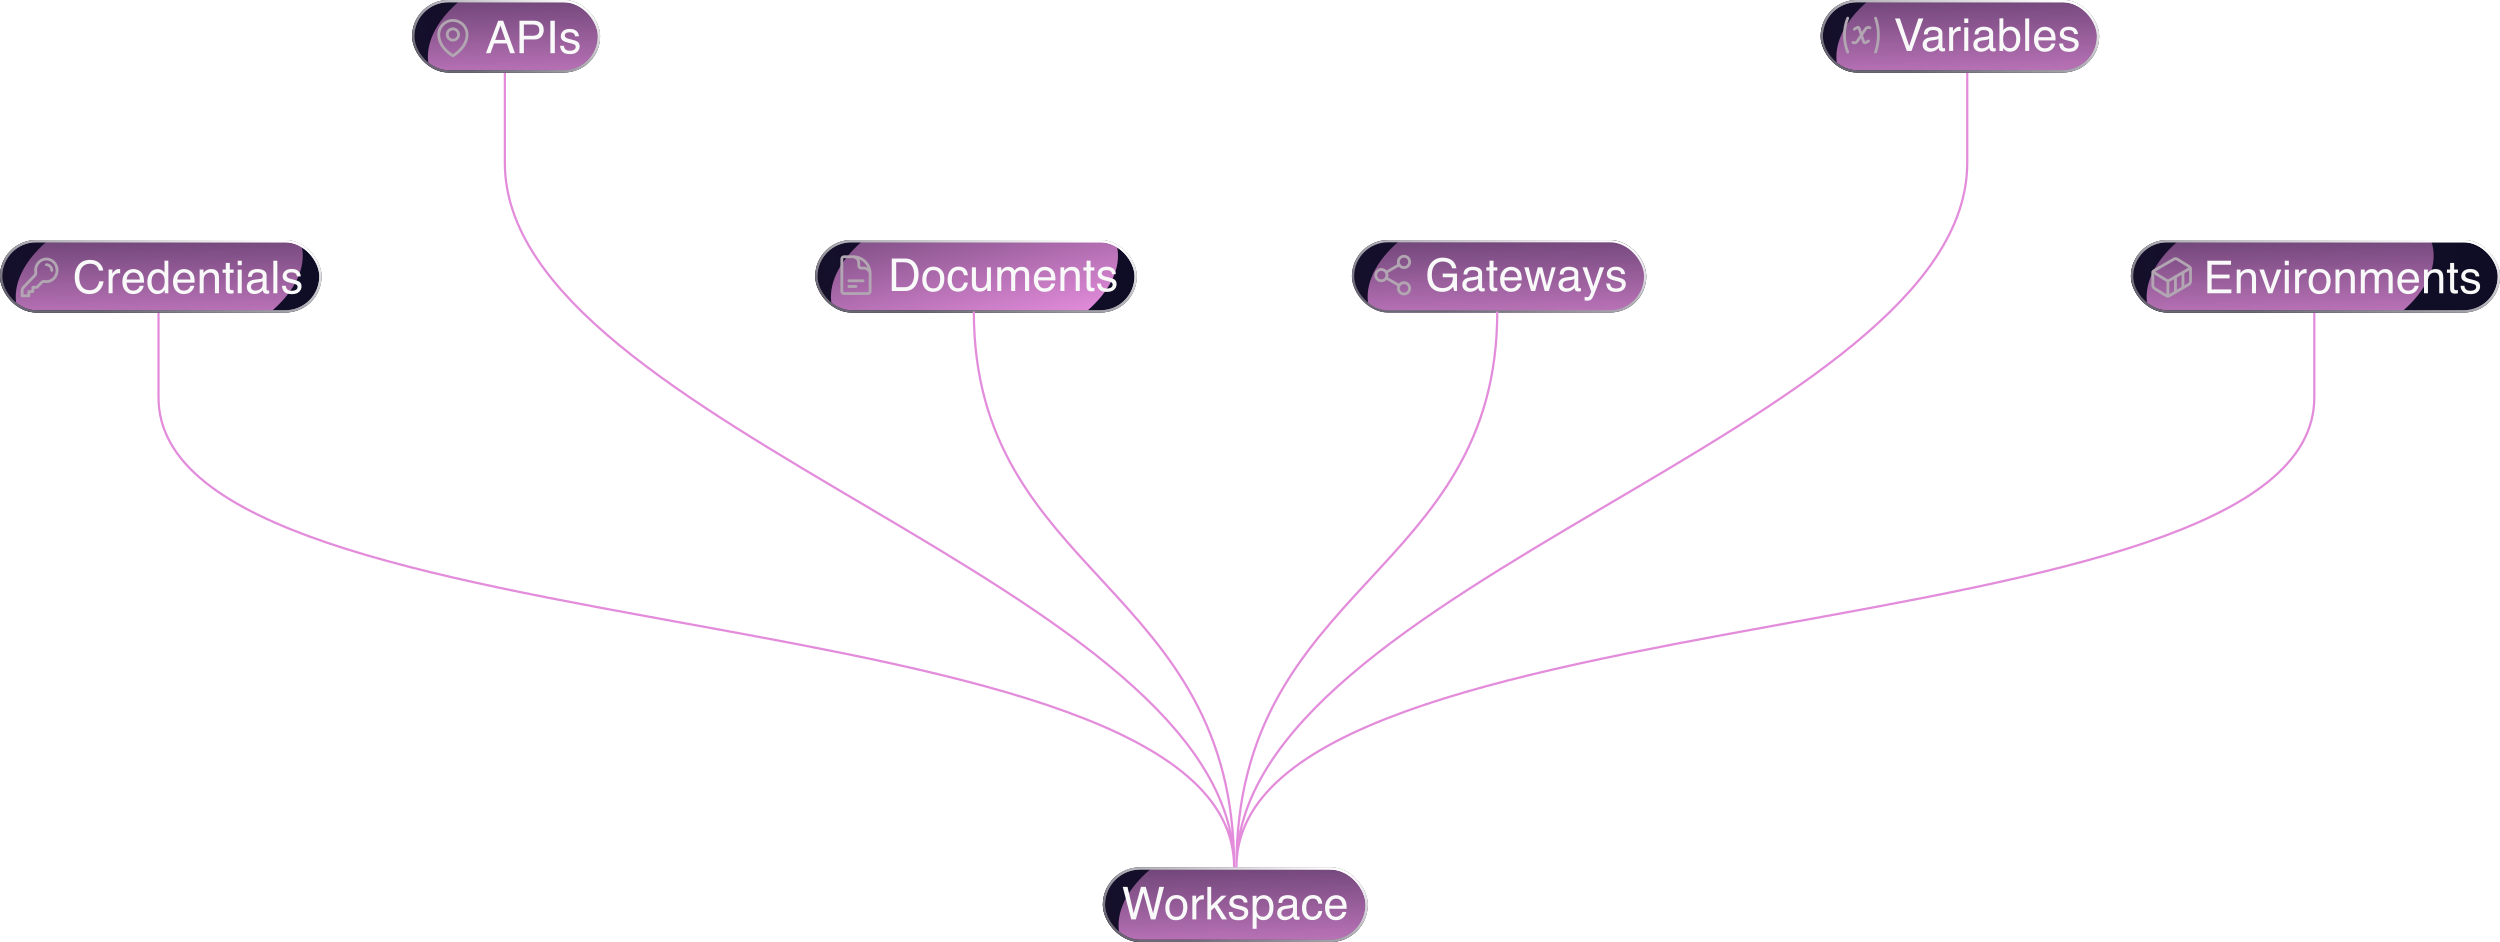 <svg width="1104" height="416" viewBox="0 0 1104 416" fill="none" xmlns="http://www.w3.org/2000/svg">
<g clip-path="url(#clip0_2275_3339)">
<g filter="url(#filter0_b_2275_3339)">
<g clip-path="url(#clip1_2275_3339)">
<rect x="487" y="383" width="117" height="33" rx="16.5" fill="#0C0C23"/>
<rect x="487" y="383" width="117" height="33" rx="16.5" fill="url(#paint0_linear_2275_3339)" fill-opacity="0.04"/>
<g filter="url(#filter1_f_2275_3339)">
<ellipse cx="557.328" cy="399.499" rx="64.333" ry="35.728" transform="rotate(168.073 557.328 399.499)" fill="url(#paint1_linear_2275_3339)"/>
</g>
<path d="M497.907 391.654L500.612 403.324L503.855 391.654H505.964L509.206 403.324L511.911 391.654H514.04L510.271 406H508.23L504.919 394.105L501.589 406H499.548L495.798 391.654H497.907ZM519.461 404.867C520.627 404.867 521.424 404.428 521.854 403.549C522.29 402.663 522.508 401.68 522.508 400.6C522.508 399.623 522.352 398.829 522.039 398.217C521.545 397.253 520.692 396.771 519.481 396.771C518.407 396.771 517.625 397.182 517.137 398.002C516.649 398.822 516.405 399.812 516.405 400.971C516.405 402.084 516.649 403.012 517.137 403.754C517.625 404.496 518.4 404.867 519.461 404.867ZM519.53 395.238C520.877 395.238 522.017 395.688 522.948 396.586C523.879 397.484 524.344 398.806 524.344 400.551C524.344 402.237 523.934 403.63 523.114 404.73C522.293 405.831 521.021 406.381 519.295 406.381C517.857 406.381 516.714 405.896 515.868 404.926C515.021 403.949 514.598 402.641 514.598 401C514.598 399.242 515.044 397.842 515.936 396.801C516.828 395.759 518.026 395.238 519.53 395.238ZM526.543 395.541H528.212V397.348C528.349 396.996 528.685 396.57 529.218 396.068C529.752 395.561 530.367 395.307 531.064 395.307C531.097 395.307 531.152 395.31 531.23 395.316C531.308 395.323 531.442 395.336 531.63 395.355V397.211C531.526 397.191 531.429 397.178 531.337 397.172C531.253 397.165 531.158 397.162 531.054 397.162C530.169 397.162 529.489 397.449 529.013 398.021C528.538 398.588 528.3 399.242 528.3 399.984V406H526.543V395.541ZM533.165 391.654H534.854V399.984L539.366 395.541H541.612L537.608 399.457L541.837 406H539.591L536.329 400.727L534.854 402.074V406H533.165V391.654ZM544.299 402.719C544.351 403.305 544.497 403.754 544.738 404.066C545.181 404.633 545.949 404.916 547.043 404.916C547.694 404.916 548.267 404.776 548.762 404.496C549.257 404.21 549.504 403.77 549.504 403.178C549.504 402.729 549.305 402.387 548.908 402.152C548.654 402.009 548.153 401.843 547.404 401.654L546.008 401.303C545.116 401.081 544.458 400.834 544.035 400.561C543.28 400.085 542.902 399.428 542.902 398.588C542.902 397.598 543.257 396.798 543.967 396.186C544.683 395.574 545.643 395.268 546.848 395.268C548.423 395.268 549.559 395.73 550.256 396.654C550.692 397.24 550.904 397.872 550.891 398.549H549.23C549.198 398.152 549.058 397.79 548.811 397.465C548.407 397.003 547.707 396.771 546.711 396.771C546.047 396.771 545.542 396.898 545.197 397.152C544.859 397.406 544.689 397.742 544.689 398.158C544.689 398.614 544.914 398.979 545.363 399.252C545.624 399.415 546.008 399.558 546.516 399.682L547.678 399.965C548.941 400.271 549.787 400.567 550.217 400.854C550.9 401.303 551.242 402.009 551.242 402.973C551.242 403.904 550.887 404.708 550.178 405.385C549.475 406.062 548.4 406.4 546.955 406.4C545.399 406.4 544.296 406.049 543.645 405.346C543 404.636 542.655 403.76 542.609 402.719H544.299ZM557.718 404.818C558.538 404.818 559.219 404.477 559.759 403.793C560.306 403.103 560.579 402.074 560.579 400.707C560.579 399.874 560.459 399.158 560.218 398.559C559.762 397.406 558.929 396.83 557.718 396.83C556.501 396.83 555.667 397.439 555.218 398.656C554.977 399.307 554.857 400.134 554.857 401.137C554.857 401.944 554.977 402.631 555.218 403.197C555.674 404.278 556.507 404.818 557.718 404.818ZM553.167 395.59H554.876V396.977C555.228 396.501 555.612 396.133 556.029 395.873C556.621 395.482 557.318 395.287 558.118 395.287C559.303 395.287 560.309 395.743 561.136 396.654C561.963 397.559 562.376 398.855 562.376 400.541C562.376 402.82 561.78 404.447 560.589 405.424C559.834 406.042 558.955 406.352 557.952 406.352C557.165 406.352 556.504 406.179 555.97 405.834C555.657 405.639 555.309 405.303 554.925 404.828V410.17H553.167V395.59ZM565.834 403.217C565.834 403.725 566.02 404.125 566.391 404.418C566.762 404.711 567.202 404.857 567.709 404.857C568.328 404.857 568.927 404.714 569.506 404.428C570.483 403.952 570.971 403.174 570.971 402.094V400.678C570.756 400.814 570.48 400.928 570.141 401.02C569.802 401.111 569.47 401.176 569.145 401.215L568.08 401.352C567.442 401.436 566.964 401.57 566.645 401.752C566.105 402.058 565.834 402.546 565.834 403.217ZM570.092 399.662C570.496 399.61 570.766 399.441 570.903 399.154C570.981 398.998 571.02 398.773 571.02 398.48C571.02 397.882 570.805 397.449 570.375 397.182C569.952 396.908 569.343 396.771 568.549 396.771C567.631 396.771 566.98 397.019 566.596 397.514C566.381 397.787 566.241 398.194 566.176 398.734H564.536C564.568 397.445 564.985 396.55 565.786 396.049C566.593 395.541 567.527 395.287 568.588 395.287C569.819 395.287 570.818 395.521 571.586 395.99C572.348 396.459 572.729 397.188 572.729 398.178V404.203C572.729 404.385 572.765 404.532 572.836 404.643C572.914 404.753 573.074 404.809 573.315 404.809C573.393 404.809 573.481 404.805 573.579 404.799C573.676 404.786 573.78 404.77 573.891 404.75V406.049C573.618 406.127 573.409 406.176 573.266 406.195C573.123 406.215 572.927 406.225 572.68 406.225C572.075 406.225 571.635 406.01 571.362 405.58C571.218 405.352 571.118 405.03 571.059 404.613C570.701 405.082 570.187 405.489 569.516 405.834C568.845 406.179 568.107 406.352 567.299 406.352C566.329 406.352 565.535 406.059 564.916 405.473C564.304 404.88 563.998 404.141 563.998 403.256C563.998 402.286 564.301 401.534 564.907 401C565.512 400.466 566.306 400.137 567.289 400.014L570.092 399.662ZM579.703 395.238C580.881 395.238 581.838 395.525 582.574 396.098C583.316 396.671 583.762 397.657 583.912 399.057H582.203C582.099 398.412 581.861 397.878 581.49 397.455C581.119 397.025 580.523 396.811 579.703 396.811C578.583 396.811 577.782 397.357 577.3 398.451C576.988 399.161 576.832 400.036 576.832 401.078C576.832 402.126 577.053 403.008 577.496 403.725C577.938 404.441 578.635 404.799 579.586 404.799C580.315 404.799 580.891 404.577 581.314 404.135C581.744 403.686 582.04 403.074 582.203 402.299H583.912C583.716 403.686 583.228 404.701 582.447 405.346C581.666 405.984 580.666 406.303 579.449 406.303C578.082 406.303 576.991 405.805 576.177 404.809C575.364 403.806 574.957 402.556 574.957 401.059C574.957 399.223 575.403 397.794 576.295 396.771C577.186 395.749 578.323 395.238 579.703 395.238ZM590.075 395.307C590.817 395.307 591.537 395.482 592.233 395.834C592.93 396.179 593.46 396.628 593.825 397.182C594.177 397.709 594.411 398.324 594.528 399.027C594.632 399.509 594.684 400.277 594.684 401.332H587.018C587.051 402.393 587.302 403.246 587.77 403.891C588.239 404.529 588.965 404.848 589.948 404.848C590.866 404.848 591.598 404.545 592.145 403.939C592.458 403.588 592.679 403.181 592.809 402.719H594.538C594.492 403.103 594.339 403.533 594.079 404.008C593.825 404.477 593.539 404.861 593.22 405.16C592.686 405.681 592.025 406.033 591.237 406.215C590.814 406.319 590.335 406.371 589.802 406.371C588.499 406.371 587.396 405.899 586.491 404.955C585.586 404.005 585.134 402.676 585.134 400.971C585.134 399.291 585.589 397.927 586.501 396.879C587.412 395.831 588.604 395.307 590.075 395.307ZM592.878 399.936C592.806 399.174 592.64 398.565 592.38 398.109C591.898 397.263 591.094 396.84 589.968 396.84C589.16 396.84 588.483 397.133 587.936 397.719C587.389 398.298 587.1 399.037 587.067 399.936H592.878Z" fill="#F9F9F9"/>
</g>
<rect x="487.5" y="383.5" width="116" height="32" rx="16" stroke="url(#paint2_linear_2275_3339)"/>
<rect x="487.5" y="383.5" width="116" height="32" rx="16" stroke="url(#paint3_linear_2275_3339)"/>
</g>
<g filter="url(#filter2_b_2275_3339)">
<g clip-path="url(#clip2_2275_3339)">
<rect x="360" y="106" width="142" height="32" rx="16" fill="#0C0C23"/>
<rect x="360" y="106" width="142" height="32" rx="16" fill="url(#paint4_linear_2275_3339)" fill-opacity="0.04"/>
<g filter="url(#filter3_f_2275_3339)">
<ellipse cx="430.328" cy="121.999" rx="64.333" ry="35.728" transform="rotate(168.073 430.328 121.999)" fill="url(#paint5_linear_2275_3339)"/>
</g>
<path d="M384.25 123.375V121.187C384.25 120.442 383.954 119.726 383.426 119.199C382.899 118.671 382.183 118.375 381.437 118.375H380.187C379.939 118.375 379.7 118.276 379.525 118.1C379.349 117.925 379.25 117.686 379.25 117.437V116.187C379.25 115.442 378.954 114.726 378.426 114.199C377.899 113.671 377.183 113.375 376.437 113.375H374.875M374.875 124H381.125M374.875 126.5H378M376.75 113.375H372.687C372.17 113.375 371.75 113.795 371.75 114.312V128.687C371.75 129.205 372.17 129.625 372.687 129.625H383.312C383.83 129.625 384.25 129.205 384.25 128.687V120.875C384.25 118.886 383.46 116.978 382.053 115.572C380.647 114.165 378.739 113.375 376.75 113.375Z" stroke="#B1A6B1" stroke-width="1.25" stroke-linecap="round" stroke-linejoin="round"/>
<path d="M399.226 126.84C399.883 126.84 400.424 126.771 400.847 126.635C401.602 126.381 402.221 125.893 402.702 125.17C403.086 124.59 403.363 123.848 403.532 122.943C403.63 122.403 403.679 121.902 403.679 121.439C403.679 119.662 403.324 118.282 402.614 117.299C401.911 116.316 400.775 115.824 399.206 115.824H395.759V126.84H399.226ZM393.806 114.154H399.616C401.589 114.154 403.119 114.854 404.206 116.254C405.176 117.517 405.661 119.135 405.661 121.107C405.661 122.631 405.375 124.008 404.802 125.238C403.793 127.413 402.058 128.5 399.597 128.5H393.806V114.154ZM412.137 127.367C413.302 127.367 414.1 126.928 414.53 126.049C414.966 125.163 415.184 124.18 415.184 123.1C415.184 122.123 415.028 121.329 414.715 120.717C414.22 119.753 413.368 119.271 412.157 119.271C411.082 119.271 410.301 119.682 409.813 120.502C409.325 121.322 409.08 122.312 409.08 123.471C409.08 124.584 409.325 125.512 409.813 126.254C410.301 126.996 411.076 127.367 412.137 127.367ZM412.205 117.738C413.553 117.738 414.692 118.188 415.623 119.086C416.554 119.984 417.02 121.306 417.02 123.051C417.02 124.737 416.61 126.13 415.789 127.23C414.969 128.331 413.696 128.881 411.971 128.881C410.532 128.881 409.39 128.396 408.543 127.426C407.697 126.449 407.274 125.141 407.274 123.5C407.274 121.742 407.72 120.342 408.612 119.301C409.504 118.259 410.702 117.738 412.205 117.738ZM423.203 117.738C424.381 117.738 425.338 118.025 426.074 118.598C426.816 119.171 427.262 120.157 427.412 121.557H425.703C425.599 120.912 425.361 120.378 424.99 119.955C424.619 119.525 424.023 119.311 423.203 119.311C422.083 119.311 421.282 119.857 420.8 120.951C420.488 121.661 420.332 122.536 420.332 123.578C420.332 124.626 420.553 125.508 420.996 126.225C421.438 126.941 422.135 127.299 423.086 127.299C423.815 127.299 424.391 127.077 424.814 126.635C425.244 126.186 425.54 125.574 425.703 124.799H427.412C427.216 126.186 426.728 127.201 425.947 127.846C425.166 128.484 424.166 128.803 422.949 128.803C421.582 128.803 420.491 128.305 419.677 127.309C418.864 126.306 418.457 125.056 418.457 123.559C418.457 121.723 418.903 120.294 419.795 119.271C420.686 118.249 421.823 117.738 423.203 117.738ZM430.977 118.041V124.984C430.977 125.518 431.062 125.954 431.231 126.293C431.544 126.918 432.126 127.23 432.979 127.23C434.203 127.23 435.037 126.684 435.479 125.59C435.72 125.004 435.841 124.2 435.841 123.178V118.041H437.598V128.5H435.938L435.958 126.957C435.73 127.354 435.447 127.689 435.108 127.963C434.438 128.51 433.624 128.783 432.667 128.783C431.176 128.783 430.16 128.285 429.62 127.289C429.327 126.755 429.18 126.042 429.18 125.15V118.041H430.977ZM440.402 118.041H442.141V119.525C442.557 119.011 442.935 118.637 443.273 118.402C443.853 118.005 444.51 117.807 445.246 117.807C446.079 117.807 446.75 118.012 447.258 118.422C447.544 118.656 447.805 119.001 448.039 119.457C448.43 118.897 448.889 118.484 449.416 118.217C449.943 117.943 450.536 117.807 451.193 117.807C452.6 117.807 453.557 118.314 454.064 119.33C454.338 119.877 454.475 120.613 454.475 121.537V128.5H452.648V121.234C452.648 120.538 452.473 120.059 452.121 119.799C451.776 119.538 451.353 119.408 450.852 119.408C450.161 119.408 449.566 119.639 449.064 120.102C448.57 120.564 448.322 121.335 448.322 122.416V128.5H446.535V121.674C446.535 120.964 446.451 120.447 446.281 120.121C446.014 119.633 445.516 119.389 444.787 119.389C444.123 119.389 443.518 119.646 442.971 120.16C442.43 120.674 442.16 121.605 442.16 122.953V128.5H440.402V118.041ZM461.468 117.807C462.21 117.807 462.93 117.982 463.626 118.334C464.323 118.679 464.853 119.128 465.218 119.682C465.57 120.209 465.804 120.824 465.921 121.527C466.025 122.009 466.077 122.777 466.077 123.832H458.411C458.444 124.893 458.695 125.746 459.163 126.391C459.632 127.029 460.358 127.348 461.341 127.348C462.259 127.348 462.991 127.045 463.538 126.439C463.851 126.088 464.072 125.681 464.202 125.219H465.931C465.885 125.603 465.732 126.033 465.472 126.508C465.218 126.977 464.932 127.361 464.612 127.66C464.079 128.181 463.418 128.533 462.63 128.715C462.207 128.819 461.728 128.871 461.195 128.871C459.892 128.871 458.789 128.399 457.884 127.455C456.979 126.505 456.527 125.176 456.527 123.471C456.527 121.791 456.982 120.427 457.894 119.379C458.805 118.331 459.997 117.807 461.468 117.807ZM464.271 122.436C464.199 121.674 464.033 121.065 463.773 120.609C463.291 119.763 462.487 119.34 461.361 119.34C460.553 119.34 459.876 119.633 459.329 120.219C458.782 120.798 458.493 121.537 458.46 122.436H464.271ZM468.295 118.041H469.965V119.525C470.46 118.913 470.984 118.474 471.538 118.207C472.091 117.94 472.706 117.807 473.383 117.807C474.868 117.807 475.87 118.324 476.391 119.359C476.677 119.926 476.821 120.736 476.821 121.791V128.5H475.034V121.908C475.034 121.27 474.939 120.756 474.75 120.365C474.438 119.714 473.871 119.389 473.051 119.389C472.635 119.389 472.293 119.431 472.026 119.516C471.544 119.659 471.121 119.945 470.756 120.375C470.463 120.72 470.271 121.078 470.18 121.449C470.095 121.814 470.053 122.338 470.053 123.021V128.5H468.295V118.041ZM479.83 115.121H481.607V118.041H483.277V119.477H481.607V126.303C481.607 126.667 481.731 126.911 481.978 127.035C482.115 127.107 482.343 127.143 482.662 127.143C482.746 127.143 482.837 127.143 482.935 127.143C483.033 127.136 483.147 127.126 483.277 127.113V128.5C483.075 128.559 482.864 128.601 482.642 128.627C482.427 128.653 482.193 128.666 481.939 128.666C481.119 128.666 480.562 128.458 480.269 128.041C479.976 127.618 479.83 127.071 479.83 126.4V119.477H478.414V118.041H479.83V115.121ZM486.139 125.219C486.192 125.805 486.338 126.254 486.579 126.566C487.022 127.133 487.79 127.416 488.884 127.416C489.535 127.416 490.108 127.276 490.602 126.996C491.097 126.71 491.345 126.27 491.345 125.678C491.345 125.229 491.146 124.887 490.749 124.652C490.495 124.509 489.994 124.343 489.245 124.154L487.848 123.803C486.957 123.581 486.299 123.334 485.876 123.061C485.121 122.585 484.743 121.928 484.743 121.088C484.743 120.098 485.098 119.298 485.807 118.686C486.524 118.074 487.484 117.768 488.688 117.768C490.264 117.768 491.4 118.23 492.096 119.154C492.533 119.74 492.744 120.372 492.731 121.049H491.071C491.039 120.652 490.899 120.29 490.651 119.965C490.248 119.503 489.548 119.271 488.552 119.271C487.887 119.271 487.383 119.398 487.038 119.652C486.699 119.906 486.53 120.242 486.53 120.658C486.53 121.114 486.755 121.479 487.204 121.752C487.464 121.915 487.848 122.058 488.356 122.182L489.518 122.465C490.781 122.771 491.628 123.067 492.057 123.354C492.741 123.803 493.083 124.509 493.083 125.473C493.083 126.404 492.728 127.208 492.018 127.885C491.315 128.562 490.241 128.9 488.796 128.9C487.24 128.9 486.136 128.549 485.485 127.846C484.841 127.136 484.496 126.26 484.45 125.219H486.139Z" fill="#F9F9F9"/>
</g>
<rect x="360.5" y="106.5" width="141" height="31" rx="15.5" stroke="url(#paint6_linear_2275_3339)"/>
<rect x="360.5" y="106.5" width="141" height="31" rx="15.5" stroke="url(#paint7_linear_2275_3339)"/>
</g>
<g filter="url(#filter4_b_2275_3339)">
<g clip-path="url(#clip3_2275_3339)">
<rect x="597" y="106" width="130" height="32" rx="16" fill="#0C0C23"/>
<rect x="597" y="106" width="130" height="32" rx="16" fill="url(#paint8_linear_2275_3339)" fill-opacity="0.04"/>
<g filter="url(#filter5_f_2275_3339)">
<ellipse cx="667.328" cy="121.999" rx="64.333" ry="35.728" transform="rotate(168.073 667.328 121.999)" fill="url(#paint9_linear_2275_3339)"/>
</g>
<path d="M620 118.166C621.381 118.166 622.5 117.047 622.5 115.666C622.5 114.285 621.381 113.166 620 113.166C618.619 113.166 617.5 114.285 617.5 115.666C617.5 117.047 618.619 118.166 620 118.166Z" stroke="#B1A6B1" stroke-width="1.25" stroke-linecap="round" stroke-linejoin="round"/>
<path d="M610 124C611.381 124 612.5 122.881 612.5 121.5C612.5 120.119 611.381 119 610 119C608.619 119 607.5 120.119 607.5 121.5C607.5 122.881 608.619 124 610 124Z" stroke="#B1A6B1" stroke-width="1.25" stroke-linecap="round" stroke-linejoin="round"/>
<path d="M620 129.834C621.381 129.834 622.5 128.715 622.5 127.334C622.5 125.953 621.381 124.834 620 124.834C618.619 124.834 617.5 125.953 617.5 127.334C617.5 128.715 618.619 129.834 620 129.834Z" stroke="#B1A6B1" stroke-width="1.25" stroke-linecap="round" stroke-linejoin="round"/>
<path d="M612.158 122.758L617.85 126.074" stroke="#B1A6B1" stroke-width="1.25" stroke-linecap="round" stroke-linejoin="round"/>
<path d="M617.842 116.926L612.158 120.242" stroke="#B1A6B1" stroke-width="1.25" stroke-linecap="round" stroke-linejoin="round"/>
<path d="M637.057 113.783C638.405 113.783 639.57 114.044 640.554 114.564C641.979 115.313 642.852 116.625 643.171 118.5H641.247C641.013 117.452 640.527 116.69 639.792 116.215C639.056 115.733 638.128 115.492 637.009 115.492C635.68 115.492 634.561 115.99 633.649 116.986C632.744 117.982 632.292 119.467 632.292 121.439C632.292 123.145 632.666 124.535 633.415 125.609C634.164 126.677 635.384 127.211 637.077 127.211C638.373 127.211 639.443 126.837 640.29 126.088C641.143 125.333 641.579 124.115 641.598 122.436H637.106V120.824H643.405V128.5H642.155L641.686 126.654C641.029 127.377 640.446 127.878 639.938 128.158C639.085 128.64 638.001 128.881 636.686 128.881C634.987 128.881 633.526 128.331 632.302 127.23C630.967 125.85 630.3 123.956 630.3 121.547C630.3 119.145 630.951 117.234 632.253 115.814C633.49 114.46 635.091 113.783 637.057 113.783ZM647.586 125.717C647.586 126.225 647.771 126.625 648.143 126.918C648.514 127.211 648.953 127.357 649.461 127.357C650.079 127.357 650.678 127.214 651.258 126.928C652.234 126.452 652.723 125.674 652.723 124.594V123.178C652.508 123.314 652.231 123.428 651.893 123.52C651.554 123.611 651.222 123.676 650.896 123.715L649.832 123.852C649.194 123.936 648.715 124.07 648.396 124.252C647.856 124.558 647.586 125.046 647.586 125.717ZM651.844 122.162C652.247 122.11 652.518 121.941 652.654 121.654C652.732 121.498 652.771 121.273 652.771 120.98C652.771 120.382 652.557 119.949 652.127 119.682C651.704 119.408 651.095 119.271 650.301 119.271C649.383 119.271 648.732 119.519 648.348 120.014C648.133 120.287 647.993 120.694 647.928 121.234H646.287C646.32 119.945 646.736 119.05 647.537 118.549C648.344 118.041 649.279 117.787 650.34 117.787C651.57 117.787 652.57 118.021 653.338 118.49C654.1 118.959 654.48 119.688 654.48 120.678V126.703C654.48 126.885 654.516 127.032 654.588 127.143C654.666 127.253 654.826 127.309 655.066 127.309C655.145 127.309 655.232 127.305 655.33 127.299C655.428 127.286 655.532 127.27 655.643 127.25V128.549C655.369 128.627 655.161 128.676 655.018 128.695C654.874 128.715 654.679 128.725 654.432 128.725C653.826 128.725 653.387 128.51 653.113 128.08C652.97 127.852 652.869 127.53 652.811 127.113C652.452 127.582 651.938 127.989 651.268 128.334C650.597 128.679 649.858 128.852 649.051 128.852C648.081 128.852 647.286 128.559 646.668 127.973C646.056 127.38 645.75 126.641 645.75 125.756C645.75 124.786 646.053 124.034 646.658 123.5C647.264 122.966 648.058 122.637 649.041 122.514L651.844 122.162ZM657.773 115.121H659.55V118.041H661.22V119.477H659.55V126.303C659.55 126.667 659.674 126.911 659.921 127.035C660.058 127.107 660.286 127.143 660.605 127.143C660.689 127.143 660.78 127.143 660.878 127.143C660.976 127.136 661.09 127.126 661.22 127.113V128.5C661.018 128.559 660.807 128.601 660.585 128.627C660.37 128.653 660.136 128.666 659.882 128.666C659.062 128.666 658.505 128.458 658.212 128.041C657.919 127.618 657.773 127.071 657.773 126.4V119.477H656.357V118.041H657.773V115.121ZM667.393 117.807C668.135 117.807 668.855 117.982 669.551 118.334C670.248 118.679 670.778 119.128 671.143 119.682C671.495 120.209 671.729 120.824 671.846 121.527C671.95 122.009 672.002 122.777 672.002 123.832H664.336C664.369 124.893 664.62 125.746 665.088 126.391C665.557 127.029 666.283 127.348 667.266 127.348C668.184 127.348 668.916 127.045 669.463 126.439C669.776 126.088 669.997 125.681 670.127 125.219H671.856C671.81 125.603 671.657 126.033 671.397 126.508C671.143 126.977 670.857 127.361 670.538 127.66C670.004 128.181 669.343 128.533 668.555 128.715C668.132 128.819 667.653 128.871 667.12 128.871C665.817 128.871 664.714 128.399 663.809 127.455C662.904 126.505 662.452 125.176 662.452 123.471C662.452 121.791 662.907 120.427 663.819 119.379C664.73 118.331 665.922 117.807 667.393 117.807ZM670.196 122.436C670.124 121.674 669.958 121.065 669.698 120.609C669.216 119.763 668.412 119.34 667.286 119.34C666.478 119.34 665.801 119.633 665.254 120.219C664.707 120.798 664.418 121.537 664.385 122.436H670.196ZM675.031 118.041L677.043 126.283L679.084 118.041H681.056L683.107 126.234L685.246 118.041H687.004L683.966 128.5H682.14L680.011 120.404L677.951 128.5H676.125L673.107 118.041H675.031ZM690.071 125.717C690.071 126.225 690.257 126.625 690.628 126.918C690.999 127.211 691.438 127.357 691.946 127.357C692.565 127.357 693.164 127.214 693.743 126.928C694.72 126.452 695.208 125.674 695.208 124.594V123.178C694.993 123.314 694.716 123.428 694.378 123.52C694.039 123.611 693.707 123.676 693.382 123.715L692.317 123.852C691.679 123.936 691.201 124.07 690.882 124.252C690.341 124.558 690.071 125.046 690.071 125.717ZM694.329 122.162C694.733 122.11 695.003 121.941 695.139 121.654C695.218 121.498 695.257 121.273 695.257 120.98C695.257 120.382 695.042 119.949 694.612 119.682C694.189 119.408 693.58 119.271 692.786 119.271C691.868 119.271 691.217 119.519 690.833 120.014C690.618 120.287 690.478 120.694 690.413 121.234H688.772C688.805 119.945 689.221 119.05 690.022 118.549C690.83 118.041 691.764 117.787 692.825 117.787C694.055 117.787 695.055 118.021 695.823 118.49C696.585 118.959 696.966 119.688 696.966 120.678V126.703C696.966 126.885 697.001 127.032 697.073 127.143C697.151 127.253 697.311 127.309 697.552 127.309C697.63 127.309 697.718 127.305 697.815 127.299C697.913 127.286 698.017 127.27 698.128 127.25V128.549C697.854 128.627 697.646 128.676 697.503 128.695C697.36 128.715 697.164 128.725 696.917 128.725C696.311 128.725 695.872 128.51 695.598 128.08C695.455 127.852 695.354 127.53 695.296 127.113C694.938 127.582 694.423 127.989 693.753 128.334C693.082 128.679 692.343 128.852 691.536 128.852C690.566 128.852 689.772 128.559 689.153 127.973C688.541 127.38 688.235 126.641 688.235 125.756C688.235 124.786 688.538 124.034 689.143 123.5C689.749 122.966 690.543 122.637 691.526 122.514L694.329 122.162ZM706.439 118.041H708.383C708.135 118.712 707.585 120.242 706.732 122.631C706.094 124.428 705.561 125.893 705.131 127.025C704.115 129.695 703.399 131.322 702.982 131.908C702.566 132.494 701.85 132.787 700.834 132.787C700.587 132.787 700.395 132.777 700.258 132.758C700.128 132.738 699.965 132.702 699.77 132.65V131.049C700.076 131.133 700.297 131.186 700.434 131.205C700.57 131.225 700.691 131.234 700.795 131.234C701.12 131.234 701.358 131.179 701.508 131.068C701.664 130.964 701.794 130.834 701.898 130.678C701.931 130.626 702.048 130.359 702.25 129.877C702.452 129.395 702.598 129.037 702.689 128.803L698.822 118.041H700.814L703.617 126.557L706.439 118.041ZM711.001 125.219C711.053 125.805 711.2 126.254 711.441 126.566C711.883 127.133 712.652 127.416 713.745 127.416C714.396 127.416 714.969 127.276 715.464 126.996C715.959 126.71 716.206 126.27 716.206 125.678C716.206 125.229 716.008 124.887 715.611 124.652C715.357 124.509 714.855 124.343 714.107 124.154L712.71 123.803C711.818 123.581 711.161 123.334 710.738 123.061C709.982 122.585 709.605 121.928 709.605 121.088C709.605 120.098 709.96 119.298 710.669 118.686C711.385 118.074 712.346 117.768 713.55 117.768C715.126 117.768 716.262 118.23 716.958 119.154C717.394 119.74 717.606 120.372 717.593 121.049H715.933C715.9 120.652 715.76 120.29 715.513 119.965C715.109 119.503 714.409 119.271 713.413 119.271C712.749 119.271 712.245 119.398 711.9 119.652C711.561 119.906 711.392 120.242 711.392 120.658C711.392 121.114 711.616 121.479 712.066 121.752C712.326 121.915 712.71 122.058 713.218 122.182L714.38 122.465C715.643 122.771 716.489 123.067 716.919 123.354C717.603 123.803 717.945 124.509 717.945 125.473C717.945 126.404 717.59 127.208 716.88 127.885C716.177 128.562 715.103 128.9 713.657 128.9C712.101 128.9 710.998 128.549 710.347 127.846C709.702 127.136 709.357 126.26 709.312 125.219H711.001Z" fill="#F9F9F9"/>
</g>
<rect x="597.5" y="106.5" width="129" height="31" rx="15.5" stroke="url(#paint10_linear_2275_3339)"/>
</g>
<g filter="url(#filter6_d_2275_3339)">
<path d="M546 383C546 258.002 1022 292.287 1022 175.459C1022 160.669 1022 152.376 1022 137.585M546 383C546 258.002 868.728 188.779 868.728 71.951L868.728 32M546 383C546 258.002 661.192 254.413 661.192 137.585" stroke="#E38CDB"/>
</g>
<g filter="url(#filter7_d_2275_3339)">
<path d="M545 383C545 258.002 70 292.287 70 175.459C70 160.669 70 152.376 70 137.585M545 383C545 258.002 222.95 188.779 222.95 71.951L222.95 32M545 383C545 258.002 430.05 254.413 430.05 137.585" stroke="#E38CDB"/>
</g>
<g filter="url(#filter8_b_2275_3339)">
<g clip-path="url(#clip4_2275_3339)">
<rect x="804" width="123" height="32" rx="16" fill="#0C0C23"/>
<rect x="804" width="123" height="32" rx="16" fill="url(#paint11_linear_2275_3339)" fill-opacity="0.04"/>
<g filter="url(#filter9_f_2275_3339)">
<ellipse cx="874.328" cy="15.999" rx="64.333" ry="35.728" transform="rotate(168.073 874.328 15.999)" fill="url(#paint12_linear_2275_3339)"/>
</g>
<path d="M815.954 8C814.991 10.383 814.497 12.93 814.5 15.5C814.5 18.152 815.017 20.683 815.954 23M828.25 8C829.056 10.317 829.5 12.848 829.5 15.5C829.5 18.152 829.056 20.683 828.25 23M818.875 12.904L820.078 12.162C820.159 12.113 820.249 12.082 820.343 12.073C820.436 12.063 820.531 12.075 820.62 12.107C820.708 12.14 820.788 12.191 820.854 12.259C820.92 12.326 820.969 12.408 820.999 12.498L823.001 18.503C823.031 18.592 823.08 18.673 823.146 18.741C823.212 18.808 823.292 18.86 823.38 18.892C823.469 18.924 823.563 18.936 823.657 18.926C823.75 18.916 823.841 18.886 823.921 18.837L825.125 18.096M818.25 18.721L818.428 18.796C818.729 18.924 819.066 18.942 819.379 18.848C819.693 18.755 819.964 18.554 820.146 18.282L823.854 12.718C824.036 12.446 824.307 12.245 824.621 12.151C824.934 12.057 825.271 12.076 825.573 12.203L825.75 12.278" stroke="#B1A6B1" stroke-width="1.25" stroke-linecap="round" stroke-linejoin="round"/>
<path d="M838.98 8.154L843.101 20.371L847.173 8.154H849.351L844.116 22.5H842.056L836.831 8.154H838.98ZM850.866 19.717C850.866 20.225 851.051 20.625 851.422 20.918C851.793 21.211 852.233 21.357 852.741 21.357C853.359 21.357 853.958 21.214 854.537 20.928C855.514 20.453 856.002 19.674 856.002 18.594V17.178C855.787 17.314 855.511 17.428 855.172 17.52C854.834 17.611 854.502 17.676 854.176 17.715L853.112 17.852C852.474 17.936 851.995 18.07 851.676 18.252C851.136 18.558 850.866 19.046 850.866 19.717ZM855.123 16.162C855.527 16.11 855.797 15.941 855.934 15.654C856.012 15.498 856.051 15.273 856.051 14.98C856.051 14.382 855.836 13.949 855.407 13.682C854.983 13.408 854.375 13.271 853.58 13.271C852.662 13.271 852.011 13.519 851.627 14.014C851.412 14.287 851.273 14.694 851.207 15.234H849.567C849.599 13.945 850.016 13.05 850.817 12.549C851.624 12.041 852.558 11.787 853.62 11.787C854.85 11.787 855.849 12.021 856.618 12.49C857.379 12.959 857.76 13.688 857.76 14.678V20.703C857.76 20.885 857.796 21.032 857.868 21.143C857.946 21.253 858.105 21.309 858.346 21.309C858.424 21.309 858.512 21.305 858.61 21.299C858.707 21.286 858.812 21.27 858.922 21.25V22.549C858.649 22.627 858.44 22.676 858.297 22.695C858.154 22.715 857.959 22.725 857.711 22.725C857.106 22.725 856.666 22.51 856.393 22.08C856.25 21.852 856.149 21.53 856.09 21.113C855.732 21.582 855.218 21.989 854.547 22.334C853.877 22.679 853.138 22.852 852.33 22.852C851.36 22.852 850.566 22.559 849.948 21.973C849.336 21.38 849.03 20.641 849.03 19.756C849.03 18.786 849.332 18.034 849.938 17.5C850.543 16.966 851.338 16.637 852.321 16.514L855.123 16.162ZM860.75 12.041H862.42V13.848C862.556 13.496 862.892 13.07 863.425 12.568C863.959 12.06 864.574 11.807 865.271 11.807C865.304 11.807 865.359 11.81 865.437 11.816C865.515 11.823 865.649 11.836 865.837 11.855V13.711C865.733 13.691 865.636 13.678 865.545 13.672C865.46 13.665 865.365 13.662 865.261 13.662C864.376 13.662 863.696 13.949 863.22 14.521C862.745 15.088 862.507 15.742 862.507 16.484V22.5H860.75V12.041ZM867.411 12.09H869.198V22.5H867.411V12.09ZM867.411 8.154H869.198V10.146H867.411V8.154ZM873.262 19.717C873.262 20.225 873.447 20.625 873.818 20.918C874.189 21.211 874.629 21.357 875.137 21.357C875.755 21.357 876.354 21.214 876.934 20.928C877.91 20.453 878.398 19.674 878.398 18.594V17.178C878.184 17.314 877.907 17.428 877.568 17.52C877.23 17.611 876.898 17.676 876.572 17.715L875.508 17.852C874.87 17.936 874.391 18.07 874.072 18.252C873.532 18.558 873.262 19.046 873.262 19.717ZM877.52 16.162C877.923 16.11 878.193 15.941 878.33 15.654C878.408 15.498 878.447 15.273 878.447 14.98C878.447 14.382 878.232 13.949 877.803 13.682C877.38 13.408 876.771 13.271 875.977 13.271C875.059 13.271 874.408 13.519 874.023 14.014C873.809 14.287 873.669 14.694 873.604 15.234H871.963C871.995 13.945 872.412 13.05 873.213 12.549C874.02 12.041 874.954 11.787 876.016 11.787C877.246 11.787 878.245 12.021 879.014 12.49C879.775 12.959 880.156 13.688 880.156 14.678V20.703C880.156 20.885 880.192 21.032 880.264 21.143C880.342 21.253 880.501 21.309 880.742 21.309C880.82 21.309 880.908 21.305 881.006 21.299C881.104 21.286 881.208 21.27 881.318 21.25V22.549C881.045 22.627 880.837 22.676 880.693 22.695C880.55 22.715 880.355 22.725 880.107 22.725C879.502 22.725 879.062 22.51 878.789 22.08C878.646 21.852 878.545 21.53 878.486 21.113C878.128 21.582 877.614 21.989 876.943 22.334C876.273 22.679 875.534 22.852 874.727 22.852C873.757 22.852 872.962 22.559 872.344 21.973C871.732 21.38 871.426 20.641 871.426 19.756C871.426 18.786 871.729 18.034 872.334 17.5C872.939 16.966 873.734 16.637 874.717 16.514L877.52 16.162ZM882.96 8.105H884.669V13.31C885.053 12.809 885.512 12.428 886.046 12.168C886.58 11.901 887.159 11.768 887.784 11.768C889.086 11.768 890.141 12.217 890.948 13.115C891.762 14.007 892.169 15.325 892.169 17.07C892.169 18.724 891.769 20.098 890.968 21.191C890.167 22.285 889.057 22.832 887.638 22.832C886.844 22.832 886.173 22.64 885.626 22.256C885.301 22.028 884.952 21.663 884.581 21.162V22.5H882.96V8.105ZM887.53 21.279C888.481 21.279 889.191 20.902 889.659 20.146C890.135 19.391 890.372 18.395 890.372 17.158C890.372 16.058 890.135 15.146 889.659 14.424C889.191 13.701 888.497 13.34 887.579 13.34C886.779 13.34 886.075 13.636 885.47 14.229C884.871 14.821 884.571 15.797 884.571 17.158C884.571 18.141 884.695 18.939 884.943 19.551C885.405 20.703 886.267 21.279 887.53 21.279ZM894.329 8.154H896.086V22.5H894.329V8.154ZM903.138 11.807C903.88 11.807 904.6 11.982 905.296 12.334C905.993 12.679 906.524 13.128 906.888 13.682C907.24 14.209 907.474 14.824 907.591 15.527C907.696 16.009 907.748 16.777 907.748 17.832H900.082C900.114 18.893 900.365 19.746 900.834 20.391C901.302 21.029 902.028 21.348 903.011 21.348C903.929 21.348 904.662 21.045 905.209 20.439C905.521 20.088 905.742 19.681 905.873 19.219H907.601C907.556 19.603 907.403 20.033 907.142 20.508C906.888 20.977 906.602 21.361 906.283 21.66C905.749 22.181 905.088 22.533 904.3 22.715C903.877 22.819 903.399 22.871 902.865 22.871C901.563 22.871 900.459 22.399 899.554 21.455C898.649 20.505 898.197 19.176 898.197 17.471C898.197 15.791 898.653 14.427 899.564 13.379C900.476 12.331 901.667 11.807 903.138 11.807ZM905.941 16.436C905.869 15.674 905.703 15.065 905.443 14.609C904.961 13.763 904.157 13.34 903.031 13.34C902.224 13.34 901.546 13.633 901 14.219C900.453 14.798 900.163 15.537 900.13 16.436H905.941ZM911.011 19.219C911.063 19.805 911.209 20.254 911.45 20.566C911.893 21.133 912.661 21.416 913.755 21.416C914.406 21.416 914.979 21.276 915.473 20.996C915.968 20.71 916.216 20.27 916.216 19.678C916.216 19.229 916.017 18.887 915.62 18.652C915.366 18.509 914.865 18.343 914.116 18.154L912.72 17.803C911.828 17.581 911.17 17.334 910.747 17.061C909.992 16.585 909.614 15.928 909.614 15.088C909.614 14.098 909.969 13.297 910.679 12.685C911.395 12.074 912.355 11.768 913.559 11.768C915.135 11.768 916.271 12.23 916.968 13.154C917.404 13.74 917.615 14.372 917.602 15.049H915.942C915.91 14.652 915.77 14.29 915.522 13.965C915.119 13.503 914.419 13.271 913.423 13.271C912.759 13.271 912.254 13.398 911.909 13.652C911.57 13.906 911.401 14.242 911.401 14.658C911.401 15.114 911.626 15.479 912.075 15.752C912.335 15.915 912.72 16.058 913.227 16.182L914.389 16.465C915.652 16.771 916.499 17.067 916.929 17.354C917.612 17.803 917.954 18.509 917.954 19.473C917.954 20.404 917.599 21.208 916.889 21.885C916.186 22.562 915.112 22.9 913.667 22.9C912.111 22.9 911.007 22.549 910.356 21.846C909.712 21.136 909.367 20.26 909.321 19.219H911.011Z" fill="#F9F9F9"/>
</g>
<rect x="804.5" y="0.5" width="122" height="31" rx="15.5" stroke="url(#paint13_linear_2275_3339)"/>
<rect x="804.5" y="0.5" width="122" height="31" rx="15.5" stroke="url(#paint14_linear_2275_3339)"/>
</g>
<g filter="url(#filter10_b_2275_3339)">
<g clip-path="url(#clip5_2275_3339)">
<rect y="106" width="142" height="32" rx="16" fill="#0C0C23"/>
<rect y="106" width="142" height="32" rx="16" fill="url(#paint15_linear_2275_3339)" fill-opacity="0.04"/>
<g filter="url(#filter11_f_2275_3339)">
<ellipse cx="70.328" cy="121.999" rx="64.333" ry="35.728" transform="rotate(168.073 70.328 121.999)" fill="url(#paint16_linear_2275_3339)"/>
</g>
<path d="M20.469 116.875C21.099 116.875 21.703 117.138 22.148 117.607C22.593 118.076 22.844 118.712 22.844 119.375M25.219 119.375C25.219 120.104 25.067 120.824 24.775 121.485C24.483 122.147 24.056 122.732 23.526 123.202C22.996 123.671 22.375 124.013 21.706 124.203C21.037 124.393 20.337 124.426 19.654 124.301C19.208 124.22 18.737 124.323 18.417 124.66L16.312 126.875H14.531V128.75H12.75V130.625H9.781V128.276C9.781 127.779 9.969 127.301 10.303 126.95L15.448 121.535C15.768 121.198 15.865 120.701 15.788 120.232C15.676 119.55 15.7 118.85 15.858 118.178C16.016 117.506 16.305 116.875 16.706 116.327C17.108 115.778 17.613 115.324 18.191 114.991C18.768 114.659 19.404 114.457 20.06 114.397C20.715 114.338 21.375 114.422 21.998 114.645C22.621 114.868 23.193 115.225 23.678 115.693C24.163 116.161 24.551 116.73 24.816 117.363C25.081 117.997 25.218 118.682 25.219 119.375Z" stroke="#B1A6B1" stroke-width="1.25" stroke-linecap="round" stroke-linejoin="round"/>
<path d="M39.693 114.764C41.51 114.764 42.919 115.242 43.922 116.199C44.925 117.156 45.481 118.243 45.592 119.461H43.697C43.482 118.536 43.053 117.804 42.408 117.264C41.77 116.723 40.872 116.453 39.713 116.453C38.3 116.453 37.158 116.951 36.285 117.947C35.419 118.937 34.986 120.457 34.986 122.508C34.986 124.188 35.377 125.551 36.158 126.6C36.946 127.641 38.118 128.162 39.674 128.162C41.106 128.162 42.197 127.612 42.945 126.512C43.342 125.932 43.639 125.171 43.834 124.227H45.728C45.559 125.737 44.999 127.003 44.049 128.025C42.91 129.256 41.373 129.871 39.44 129.871C37.773 129.871 36.373 129.367 35.24 128.357C33.749 127.023 33.004 124.962 33.004 122.176C33.004 120.06 33.564 118.325 34.684 116.971C35.895 115.499 37.565 114.764 39.693 114.764ZM47.966 119.041H49.636V120.848C49.773 120.496 50.108 120.07 50.642 119.568C51.176 119.061 51.791 118.807 52.487 118.807C52.52 118.807 52.575 118.81 52.654 118.816C52.732 118.823 52.865 118.836 53.054 118.855V120.711C52.95 120.691 52.852 120.678 52.761 120.672C52.676 120.665 52.582 120.662 52.478 120.662C51.592 120.662 50.912 120.949 50.437 121.521C49.962 122.088 49.724 122.742 49.724 123.484V129.5H47.966V119.041ZM58.983 118.807C59.725 118.807 60.444 118.982 61.141 119.334C61.838 119.679 62.368 120.128 62.733 120.682C63.084 121.209 63.319 121.824 63.436 122.527C63.54 123.009 63.592 123.777 63.592 124.832H55.926C55.959 125.893 56.209 126.746 56.678 127.391C57.147 128.029 57.873 128.348 58.856 128.348C59.774 128.348 60.506 128.045 61.053 127.439C61.366 127.088 61.587 126.681 61.717 126.219H63.446C63.4 126.603 63.247 127.033 62.987 127.508C62.733 127.977 62.446 128.361 62.127 128.66C61.593 129.181 60.933 129.533 60.145 129.715C59.722 129.819 59.243 129.871 58.709 129.871C57.407 129.871 56.304 129.399 55.399 128.455C54.494 127.505 54.041 126.176 54.041 124.471C54.041 122.791 54.497 121.427 55.409 120.379C56.32 119.331 57.511 118.807 58.983 118.807ZM61.785 123.436C61.714 122.674 61.548 122.065 61.288 121.609C60.806 120.763 60.002 120.34 58.875 120.34C58.068 120.34 57.391 120.633 56.844 121.219C56.297 121.798 56.008 122.537 55.975 123.436H61.785ZM66.923 124.393C66.923 125.512 67.161 126.45 67.636 127.205C68.112 127.96 68.873 128.338 69.921 128.338C70.735 128.338 71.403 127.99 71.923 127.293C72.451 126.59 72.715 125.584 72.715 124.275C72.715 122.954 72.444 121.977 71.904 121.346C71.364 120.708 70.696 120.389 69.902 120.389C69.016 120.389 68.297 120.727 67.744 121.404C67.197 122.081 66.923 123.077 66.923 124.393ZM69.57 118.855C70.371 118.855 71.041 119.025 71.582 119.363C71.894 119.559 72.249 119.9 72.646 120.389V115.105H74.335V129.5H72.754V128.045C72.343 128.689 71.858 129.155 71.298 129.441C70.739 129.728 70.097 129.871 69.375 129.871C68.209 129.871 67.2 129.383 66.347 128.406C65.494 127.423 65.068 126.118 65.068 124.49C65.068 122.967 65.455 121.648 66.23 120.535C67.011 119.415 68.125 118.855 69.57 118.855ZM81.348 118.807C82.091 118.807 82.81 118.982 83.507 119.334C84.203 119.679 84.734 120.128 85.098 120.682C85.45 121.209 85.684 121.824 85.802 122.527C85.906 123.009 85.958 123.777 85.958 124.832H78.292C78.324 125.893 78.575 126.746 79.044 127.391C79.513 128.029 80.238 128.348 81.222 128.348C82.139 128.348 82.872 128.045 83.419 127.439C83.731 127.088 83.953 126.681 84.083 126.219H85.811C85.766 126.603 85.613 127.033 85.352 127.508C85.098 127.977 84.812 128.361 84.493 128.66C83.959 129.181 83.298 129.533 82.51 129.715C82.087 129.819 81.609 129.871 81.075 129.871C79.773 129.871 78.669 129.399 77.764 128.455C76.859 127.505 76.407 126.176 76.407 124.471C76.407 122.791 76.863 121.427 77.774 120.379C78.686 119.331 79.877 118.807 81.348 118.807ZM84.151 123.436C84.08 122.674 83.913 122.065 83.653 121.609C83.171 120.763 82.367 120.34 81.241 120.34C80.434 120.34 79.757 120.633 79.21 121.219C78.663 121.798 78.373 122.537 78.341 123.436H84.151ZM88.176 119.041H89.846V120.525C90.341 119.913 90.865 119.474 91.418 119.207C91.971 118.94 92.587 118.807 93.264 118.807C94.748 118.807 95.751 119.324 96.272 120.359C96.558 120.926 96.701 121.736 96.701 122.791V129.5H94.914V122.908C94.914 122.27 94.82 121.756 94.631 121.365C94.318 120.714 93.752 120.389 92.932 120.389C92.515 120.389 92.173 120.431 91.906 120.516C91.424 120.659 91.001 120.945 90.637 121.375C90.344 121.72 90.152 122.078 90.061 122.449C89.976 122.814 89.934 123.338 89.934 124.021V129.5H88.176V119.041ZM99.71 116.121H101.488V119.041H103.157V120.477H101.488V127.303C101.488 127.667 101.611 127.911 101.859 128.035C101.995 128.107 102.223 128.143 102.542 128.143C102.627 128.143 102.718 128.143 102.816 128.143C102.913 128.136 103.027 128.126 103.157 128.113V129.5C102.956 129.559 102.744 129.601 102.523 129.627C102.308 129.653 102.073 129.666 101.82 129.666C100.999 129.666 100.443 129.458 100.15 129.041C99.857 128.618 99.71 128.071 99.71 127.4V120.477H98.294V119.041H99.71V116.121ZM104.975 119.09H106.762V129.5H104.975V119.09ZM104.975 115.154H106.762V117.146H104.975V115.154ZM110.826 126.717C110.826 127.225 111.011 127.625 111.382 127.918C111.754 128.211 112.193 128.357 112.701 128.357C113.319 128.357 113.918 128.214 114.498 127.928C115.474 127.452 115.963 126.674 115.963 125.594V124.178C115.748 124.314 115.471 124.428 115.132 124.52C114.794 124.611 114.462 124.676 114.136 124.715L113.072 124.852C112.434 124.936 111.955 125.07 111.636 125.252C111.096 125.558 110.826 126.046 110.826 126.717ZM115.084 123.162C115.487 123.11 115.757 122.941 115.894 122.654C115.972 122.498 116.011 122.273 116.011 121.98C116.011 121.382 115.796 120.949 115.367 120.682C114.944 120.408 114.335 120.271 113.541 120.271C112.623 120.271 111.972 120.519 111.588 121.014C111.373 121.287 111.233 121.694 111.168 122.234H109.527C109.56 120.945 109.976 120.05 110.777 119.549C111.584 119.041 112.518 118.787 113.58 118.787C114.81 118.787 115.81 119.021 116.578 119.49C117.339 119.959 117.72 120.688 117.72 121.678V127.703C117.72 127.885 117.756 128.032 117.828 128.143C117.906 128.253 118.065 128.309 118.306 128.309C118.384 128.309 118.472 128.305 118.57 128.299C118.668 128.286 118.772 128.27 118.882 128.25V129.549C118.609 129.627 118.401 129.676 118.257 129.695C118.114 129.715 117.919 129.725 117.671 129.725C117.066 129.725 116.627 129.51 116.353 129.08C116.21 128.852 116.109 128.53 116.05 128.113C115.692 128.582 115.178 128.989 114.507 129.334C113.837 129.679 113.098 129.852 112.291 129.852C111.321 129.852 110.526 129.559 109.908 128.973C109.296 128.38 108.99 127.641 108.99 126.756C108.99 125.786 109.293 125.034 109.898 124.5C110.504 123.966 111.298 123.637 112.281 123.514L115.084 123.162ZM120.71 115.154H122.468V129.5H120.71V115.154ZM126.209 126.219C126.261 126.805 126.408 127.254 126.648 127.566C127.091 128.133 127.859 128.416 128.953 128.416C129.604 128.416 130.177 128.276 130.672 127.996C131.167 127.71 131.414 127.27 131.414 126.678C131.414 126.229 131.215 125.887 130.818 125.652C130.564 125.509 130.063 125.343 129.314 125.154L127.918 124.803C127.026 124.581 126.368 124.334 125.945 124.061C125.19 123.585 124.812 122.928 124.812 122.088C124.812 121.098 125.167 120.298 125.877 119.686C126.593 119.074 127.553 118.768 128.758 118.768C130.333 118.768 131.469 119.23 132.166 120.154C132.602 120.74 132.814 121.372 132.801 122.049H131.141C131.108 121.652 130.968 121.29 130.721 120.965C130.317 120.503 129.617 120.271 128.621 120.271C127.957 120.271 127.452 120.398 127.107 120.652C126.769 120.906 126.6 121.242 126.6 121.658C126.6 122.114 126.824 122.479 127.273 122.752C127.534 122.915 127.918 123.058 128.426 123.182L129.588 123.465C130.851 123.771 131.697 124.067 132.127 124.354C132.811 124.803 133.152 125.509 133.152 126.473C133.152 127.404 132.798 128.208 132.088 128.885C131.385 129.562 130.311 129.9 128.865 129.9C127.309 129.9 126.206 129.549 125.555 128.846C124.91 128.136 124.565 127.26 124.52 126.219H126.209Z" fill="#F9F9F9"/>
</g>
<rect x="0.5" y="106.5" width="141" height="31" rx="15.5" stroke="url(#paint17_linear_2275_3339)"/>
<rect x="0.5" y="106.5" width="141" height="31" rx="15.5" stroke="url(#paint18_linear_2275_3339)"/>
</g>
<g filter="url(#filter12_b_2275_3339)">
<g clip-path="url(#clip6_2275_3339)">
<rect x="182" width="83" height="32" rx="16" fill="#0C0C23"/>
<rect x="182" width="83" height="32" rx="16" fill="url(#paint19_linear_2275_3339)" fill-opacity="0.04"/>
<g filter="url(#filter13_f_2275_3339)">
<ellipse cx="252.328" cy="15.999" rx="64.333" ry="35.728" transform="rotate(168.073 252.328 15.999)" fill="url(#paint20_linear_2275_3339)"/>
</g>
<path d="M202.5 15.25C202.5 15.913 202.237 16.549 201.768 17.018C201.299 17.487 200.663 17.75 200 17.75C199.337 17.75 198.701 17.487 198.232 17.018C197.763 16.549 197.5 15.913 197.5 15.25C197.5 14.587 197.763 13.951 198.232 13.482C198.701 13.013 199.337 12.75 200 12.75C200.663 12.75 201.299 13.013 201.768 13.482C202.237 13.951 202.5 14.587 202.5 15.25Z" stroke="#B1A6B1" stroke-width="1.25" stroke-linecap="round" stroke-linejoin="round"/>
<path d="M206.25 15.25C206.25 21.202 200 24.625 200 24.625C200 24.625 193.75 21.202 193.75 15.25C193.75 13.592 194.408 12.003 195.581 10.831C196.753 9.658 198.342 9 200 9C201.658 9 203.247 9.658 204.419 10.831C205.592 12.003 206.25 13.592 206.25 15.25Z" stroke="#B1A6B1" stroke-width="1.25" stroke-linecap="round" stroke-linejoin="round"/>
<path d="M223.189 17.621L221.011 11.283L218.696 17.621H223.189ZM219.995 9.154H222.193L227.398 23.5H225.269L223.814 19.203H218.14L216.587 23.5H214.595L219.995 9.154ZM229.401 9.154H235.856C237.132 9.154 238.161 9.516 238.942 10.238C239.723 10.954 240.114 11.963 240.114 13.266C240.114 14.385 239.765 15.362 239.069 16.195C238.372 17.022 237.301 17.436 235.856 17.436H231.344V23.5H229.401V9.154ZM238.151 13.275C238.151 12.221 237.76 11.505 236.979 11.127C236.549 10.925 235.96 10.824 235.211 10.824H231.344V15.795H235.211C236.084 15.795 236.79 15.609 237.33 15.238C237.877 14.867 238.151 14.213 238.151 13.275ZM243.045 9.154H245.007V23.5H243.045V9.154ZM249.032 20.219C249.084 20.805 249.231 21.254 249.471 21.566C249.914 22.133 250.682 22.416 251.776 22.416C252.427 22.416 253 22.276 253.495 21.996C253.99 21.71 254.237 21.27 254.237 20.678C254.237 20.229 254.039 19.887 253.641 19.652C253.388 19.509 252.886 19.343 252.138 19.154L250.741 18.803C249.849 18.581 249.192 18.334 248.768 18.061C248.013 17.585 247.636 16.928 247.636 16.088C247.636 15.098 247.99 14.297 248.7 13.685C249.416 13.074 250.376 12.768 251.581 12.768C253.156 12.768 254.292 13.23 254.989 14.154C255.425 14.74 255.637 15.372 255.624 16.049H253.964C253.931 15.652 253.791 15.29 253.544 14.965C253.14 14.503 252.44 14.271 251.444 14.271C250.78 14.271 250.276 14.398 249.93 14.652C249.592 14.906 249.423 15.242 249.423 15.658C249.423 16.114 249.647 16.479 250.096 16.752C250.357 16.915 250.741 17.058 251.249 17.182L252.411 17.465C253.674 17.771 254.52 18.067 254.95 18.354C255.634 18.803 255.975 19.509 255.975 20.473C255.975 21.404 255.621 22.208 254.911 22.885C254.208 23.562 253.134 23.9 251.688 23.9C250.132 23.9 249.029 23.549 248.378 22.846C247.733 22.136 247.388 21.26 247.343 20.219H249.032Z" fill="#F9F9F9"/>
</g>
<rect x="182.5" y="0.5" width="82" height="31" rx="15.5" stroke="url(#paint21_linear_2275_3339)"/>
<rect x="182.5" y="0.5" width="82" height="31" rx="15.5" stroke="url(#paint22_linear_2275_3339)"/>
</g>
<g filter="url(#filter14_b_2275_3339)">
<g clip-path="url(#clip7_2275_3339)">
<rect x="941" y="106" width="163" height="32" rx="16" fill="#0C0C23"/>
<rect x="941" y="106" width="163" height="32" rx="16" fill="url(#paint23_linear_2275_3339)" fill-opacity="0.04"/>
<g filter="url(#filter15_f_2275_3339)">
<ellipse cx="1011.33" cy="121.999" rx="64.333" ry="35.728" transform="rotate(168.073 1011.33 121.999)" fill="url(#paint24_linear_2275_3339)"/>
</g>
<path d="M967.335 118.918C967.335 118.418 967.001 117.918 966.668 117.668L961.418 114.418C961.202 114.295 960.958 114.23 960.71 114.23C960.461 114.23 960.217 114.295 960.001 114.418L951.418 119.418C951.001 119.584 950.668 120.084 950.668 120.584V126.084C950.668 126.501 951.001 127.084 951.335 127.334L956.585 130.584C956.801 130.707 957.045 130.772 957.293 130.772C957.541 130.772 957.785 130.707 958.001 130.584L966.585 125.584C967.001 125.334 967.335 124.751 967.335 124.334V118.918Z" stroke="#B1A6B1" stroke-width="1.25" stroke-linecap="round" stroke-linejoin="round"/>
<path d="M957.333 130.751V124.167L950.75 120.084" stroke="#B1A6B1" stroke-width="1.25" stroke-linecap="round" stroke-linejoin="round"/>
<path d="M957.332 124.166L967.249 118.416" stroke="#B1A6B1" stroke-width="1.25" stroke-linecap="round" stroke-linejoin="round"/>
<path d="M960.668 129V122.25" stroke="#B1A6B1" stroke-width="1.25" stroke-linecap="round" stroke-linejoin="round"/>
<path d="M964 127.084V120.334" stroke="#B1A6B1" stroke-width="1.25" stroke-linecap="round" stroke-linejoin="round"/>
<path d="M974.762 115.154H985.221V116.912H976.657V121.268H984.577V122.928H976.657V127.791H985.368V129.5H974.762V115.154ZM987.732 119.041H989.402V120.525C989.897 119.913 990.421 119.474 990.974 119.207C991.528 118.94 992.143 118.807 992.82 118.807C994.304 118.807 995.307 119.324 995.828 120.359C996.114 120.926 996.257 121.736 996.257 122.791V129.5H994.47V122.908C994.47 122.27 994.376 121.756 994.187 121.365C993.875 120.714 993.308 120.389 992.488 120.389C992.071 120.389 991.729 120.431 991.462 120.516C990.981 120.659 990.558 120.945 990.193 121.375C989.9 121.72 989.708 122.078 989.617 122.449C989.532 122.814 989.49 123.338 989.49 124.021V129.5H987.732V119.041ZM999.774 119.041L1002.57 127.557L1005.49 119.041H1007.41L1003.47 129.5H1001.59L997.733 119.041H999.774ZM1008.96 119.09H1010.75V129.5H1008.96V119.09ZM1008.96 115.154H1010.75V117.146H1008.96V115.154ZM1013.52 119.041H1015.19V120.848C1015.32 120.496 1015.66 120.07 1016.19 119.568C1016.73 119.061 1017.34 118.807 1018.04 118.807C1018.07 118.807 1018.13 118.81 1018.2 118.816C1018.28 118.823 1018.42 118.836 1018.6 118.855V120.711C1018.5 120.691 1018.4 120.678 1018.31 120.672C1018.23 120.665 1018.13 120.662 1018.03 120.662C1017.14 120.662 1016.46 120.949 1015.99 121.521C1015.51 122.088 1015.27 122.742 1015.27 123.484V129.5H1013.52V119.041ZM1024.33 128.367C1025.49 128.367 1026.29 127.928 1026.72 127.049C1027.16 126.163 1027.38 125.18 1027.38 124.1C1027.38 123.123 1027.22 122.329 1026.91 121.717C1026.41 120.753 1025.56 120.271 1024.35 120.271C1023.27 120.271 1022.49 120.682 1022 121.502C1021.52 122.322 1021.27 123.312 1021.27 124.471C1021.27 125.584 1021.52 126.512 1022 127.254C1022.49 127.996 1023.27 128.367 1024.33 128.367ZM1024.4 118.738C1025.74 118.738 1026.88 119.188 1027.81 120.086C1028.75 120.984 1029.21 122.306 1029.21 124.051C1029.21 125.737 1028.8 127.13 1027.98 128.23C1027.16 129.331 1025.89 129.881 1024.16 129.881C1022.72 129.881 1021.58 129.396 1020.73 128.426C1019.89 127.449 1019.47 126.141 1019.47 124.5C1019.47 122.742 1019.91 121.342 1020.8 120.301C1021.7 119.259 1022.89 118.738 1024.4 118.738ZM1031.36 119.041H1033.03V120.525C1033.53 119.913 1034.05 119.474 1034.6 119.207C1035.16 118.94 1035.77 118.807 1036.45 118.807C1037.93 118.807 1038.94 119.324 1039.46 120.359C1039.74 120.926 1039.89 121.736 1039.89 122.791V129.5H1038.1V122.908C1038.1 122.27 1038 121.756 1037.82 121.365C1037.5 120.714 1036.94 120.389 1036.12 120.389C1035.7 120.389 1035.36 120.431 1035.09 120.516C1034.61 120.659 1034.19 120.945 1033.82 121.375C1033.53 121.72 1033.34 122.078 1033.25 122.449C1033.16 122.814 1033.12 123.338 1033.12 124.021V129.5H1031.36V119.041ZM1042.54 119.041H1044.28V120.525C1044.7 120.011 1045.08 119.637 1045.41 119.402C1045.99 119.005 1046.65 118.807 1047.39 118.807C1048.22 118.807 1048.89 119.012 1049.4 119.422C1049.69 119.656 1049.95 120.001 1050.18 120.457C1050.57 119.897 1051.03 119.484 1051.56 119.217C1052.08 118.943 1052.68 118.807 1053.33 118.807C1054.74 118.807 1055.7 119.314 1056.21 120.33C1056.48 120.877 1056.62 121.613 1056.62 122.537V129.5H1054.79V122.234C1054.79 121.538 1054.61 121.059 1054.26 120.799C1053.92 120.538 1053.49 120.408 1052.99 120.408C1052.3 120.408 1051.71 120.639 1051.21 121.102C1050.71 121.564 1050.46 122.335 1050.46 123.416V129.5H1048.68V122.674C1048.68 121.964 1048.59 121.447 1048.42 121.121C1048.16 120.633 1047.66 120.389 1046.93 120.389C1046.26 120.389 1045.66 120.646 1045.11 121.16C1044.57 121.674 1044.3 122.605 1044.3 123.953V129.5H1042.54V119.041ZM1063.61 118.807C1064.35 118.807 1065.07 118.982 1065.77 119.334C1066.46 119.679 1066.99 120.128 1067.36 120.682C1067.71 121.209 1067.95 121.824 1068.06 122.527C1068.17 123.009 1068.22 123.777 1068.22 124.832H1060.55C1060.59 125.893 1060.84 126.746 1061.3 127.391C1061.77 128.029 1062.5 128.348 1063.48 128.348C1064.4 128.348 1065.13 128.045 1065.68 127.439C1065.99 127.088 1066.21 126.681 1066.34 126.219H1068.07C1068.03 126.603 1067.87 127.033 1067.61 127.508C1067.36 127.977 1067.07 128.361 1066.75 128.66C1066.22 129.181 1065.56 129.533 1064.77 129.715C1064.35 129.819 1063.87 129.871 1063.34 129.871C1062.03 129.871 1060.93 129.399 1060.03 128.455C1059.12 127.505 1058.67 126.176 1058.67 124.471C1058.67 122.791 1059.12 121.427 1060.04 120.379C1060.95 119.331 1062.14 118.807 1063.61 118.807ZM1066.41 123.436C1066.34 122.674 1066.17 122.065 1065.91 121.609C1065.43 120.763 1064.63 120.34 1063.5 120.34C1062.69 120.34 1062.02 120.633 1061.47 121.219C1060.92 121.798 1060.63 122.537 1060.6 123.436H1066.41ZM1070.44 119.041H1072.11V120.525C1072.6 119.913 1073.13 119.474 1073.68 119.207C1074.23 118.94 1074.85 118.807 1075.52 118.807C1077.01 118.807 1078.01 119.324 1078.53 120.359C1078.82 120.926 1078.96 121.736 1078.96 122.791V129.5H1077.17V122.908C1077.17 122.27 1077.08 121.756 1076.89 121.365C1076.58 120.714 1076.01 120.389 1075.19 120.389C1074.78 120.389 1074.43 120.431 1074.17 120.516C1073.69 120.659 1073.26 120.945 1072.9 121.375C1072.6 121.72 1072.41 122.078 1072.32 122.449C1072.24 122.814 1072.19 123.338 1072.19 124.021V129.5H1070.44V119.041ZM1081.97 116.121H1083.75V119.041H1085.42V120.477H1083.75V127.303C1083.75 127.667 1083.87 127.911 1084.12 128.035C1084.26 128.107 1084.48 128.143 1084.8 128.143C1084.89 128.143 1084.98 128.143 1085.08 128.143C1085.17 128.136 1085.29 128.126 1085.42 128.113V129.5C1085.22 129.559 1085 129.601 1084.78 129.627C1084.57 129.653 1084.33 129.666 1084.08 129.666C1083.26 129.666 1082.7 129.458 1082.41 129.041C1082.12 128.618 1081.97 128.071 1081.97 127.4V120.477H1080.56V119.041H1081.97V116.121ZM1088.28 126.219C1088.33 126.805 1088.48 127.254 1088.72 127.566C1089.16 128.133 1089.93 128.416 1091.03 128.416C1091.68 128.416 1092.25 128.276 1092.74 127.996C1093.24 127.71 1093.49 127.27 1093.49 126.678C1093.49 126.229 1093.29 125.887 1092.89 125.652C1092.64 125.509 1092.14 125.343 1091.39 125.154L1089.99 124.803C1089.1 124.581 1088.44 124.334 1088.02 124.061C1087.26 123.585 1086.88 122.928 1086.88 122.088C1086.88 121.098 1087.24 120.298 1087.95 119.686C1088.66 119.074 1089.63 118.768 1090.83 118.768C1092.41 118.768 1093.54 119.23 1094.24 120.154C1094.67 120.74 1094.89 121.372 1094.87 122.049H1093.21C1093.18 121.652 1093.04 121.29 1092.79 120.965C1092.39 120.503 1091.69 120.271 1090.69 120.271C1090.03 120.271 1089.52 120.398 1089.18 120.652C1088.84 120.906 1088.67 121.242 1088.67 121.658C1088.67 122.114 1088.9 122.479 1089.35 122.752C1089.61 122.915 1089.99 123.058 1090.5 123.182L1091.66 123.465C1092.92 123.771 1093.77 124.067 1094.2 124.354C1094.88 124.803 1095.22 125.509 1095.22 126.473C1095.22 127.404 1094.87 128.208 1094.16 128.885C1093.46 129.562 1092.38 129.9 1090.94 129.9C1089.38 129.9 1088.28 129.549 1087.63 128.846C1086.98 128.136 1086.64 127.26 1086.59 126.219H1088.28Z" fill="#F9F9F9"/>
</g>
<rect x="941.5" y="106.5" width="162" height="31" rx="15.5" stroke="url(#paint25_linear_2275_3339)"/>
<rect x="941.5" y="106.5" width="162" height="31" rx="15.5" stroke="url(#paint26_linear_2275_3339)"/>
</g>
</g>
<defs>
<filter id="filter0_b_2275_3339" x="439" y="335" width="213" height="129" filterUnits="userSpaceOnUse" color-interpolation-filters="sRGB">
<feFlood flood-opacity="0" result="BackgroundImageFix"/>
<feGaussianBlur in="BackgroundImageFix" stdDeviation="24"/>
<feComposite in2="SourceAlpha" operator="in" result="effect1_backgroundBlur_2275_3339"/>
<feBlend mode="normal" in="SourceGraphic" in2="effect1_backgroundBlur_2275_3339" result="shape"/>
</filter>
<filter id="filter1_f_2275_3339" x="289.947" y="158.09" width="534.764" height="482.818" filterUnits="userSpaceOnUse" color-interpolation-filters="sRGB">
<feFlood flood-opacity="0" result="BackgroundImageFix"/>
<feBlend mode="normal" in="SourceGraphic" in2="BackgroundImageFix" result="shape"/>
<feGaussianBlur stdDeviation="102" result="effect1_foregroundBlur_2275_3339"/>
</filter>
<filter id="filter2_b_2275_3339" x="312" y="58" width="238" height="128" filterUnits="userSpaceOnUse" color-interpolation-filters="sRGB">
<feFlood flood-opacity="0" result="BackgroundImageFix"/>
<feGaussianBlur in="BackgroundImageFix" stdDeviation="24"/>
<feComposite in2="SourceAlpha" operator="in" result="effect1_backgroundBlur_2275_3339"/>
<feBlend mode="normal" in="SourceGraphic" in2="effect1_backgroundBlur_2275_3339" result="shape"/>
</filter>
<filter id="filter3_f_2275_3339" x="162.947" y="-119.41" width="534.764" height="482.818" filterUnits="userSpaceOnUse" color-interpolation-filters="sRGB">
<feFlood flood-opacity="0" result="BackgroundImageFix"/>
<feBlend mode="normal" in="SourceGraphic" in2="BackgroundImageFix" result="shape"/>
<feGaussianBlur stdDeviation="102" result="effect1_foregroundBlur_2275_3339"/>
</filter>
<filter id="filter4_b_2275_3339" x="549" y="58" width="226" height="128" filterUnits="userSpaceOnUse" color-interpolation-filters="sRGB">
<feFlood flood-opacity="0" result="BackgroundImageFix"/>
<feGaussianBlur in="BackgroundImageFix" stdDeviation="24"/>
<feComposite in2="SourceAlpha" operator="in" result="effect1_backgroundBlur_2275_3339"/>
<feBlend mode="normal" in="SourceGraphic" in2="effect1_backgroundBlur_2275_3339" result="shape"/>
</filter>
<filter id="filter5_f_2275_3339" x="399.947" y="-119.41" width="534.764" height="482.818" filterUnits="userSpaceOnUse" color-interpolation-filters="sRGB">
<feFlood flood-opacity="0" result="BackgroundImageFix"/>
<feBlend mode="normal" in="SourceGraphic" in2="BackgroundImageFix" result="shape"/>
<feGaussianBlur stdDeviation="102" result="effect1_foregroundBlur_2275_3339"/>
</filter>
<filter id="filter6_d_2275_3339" x="541.5" y="28" width="485" height="359" filterUnits="userSpaceOnUse" color-interpolation-filters="sRGB">
<feFlood flood-opacity="0" result="BackgroundImageFix"/>
<feColorMatrix in="SourceAlpha" type="matrix" values="0 0 0 0 0 0 0 0 0 0 0 0 0 0 0 0 0 0 127 0" result="hardAlpha"/>
<feOffset/>
<feGaussianBlur stdDeviation="2"/>
<feComposite in2="hardAlpha" operator="out"/>
<feColorMatrix type="matrix" values="0 0 0 0 0.663 0 0 0 0 0.82 0 0 0 0 0.949 0 0 0 1 0"/>
<feBlend mode="normal" in2="BackgroundImageFix" result="effect1_dropShadow_2275_3339"/>
<feBlend mode="normal" in="SourceGraphic" in2="effect1_dropShadow_2275_3339" result="shape"/>
</filter>
<filter id="filter7_d_2275_3339" x="65.5" y="28" width="484" height="359" filterUnits="userSpaceOnUse" color-interpolation-filters="sRGB">
<feFlood flood-opacity="0" result="BackgroundImageFix"/>
<feColorMatrix in="SourceAlpha" type="matrix" values="0 0 0 0 0 0 0 0 0 0 0 0 0 0 0 0 0 0 127 0" result="hardAlpha"/>
<feOffset/>
<feGaussianBlur stdDeviation="2"/>
<feComposite in2="hardAlpha" operator="out"/>
<feColorMatrix type="matrix" values="0 0 0 0 0.663 0 0 0 0 0.82 0 0 0 0 0.949 0 0 0 1 0"/>
<feBlend mode="normal" in2="BackgroundImageFix" result="effect1_dropShadow_2275_3339"/>
<feBlend mode="normal" in="SourceGraphic" in2="effect1_dropShadow_2275_3339" result="shape"/>
</filter>
<filter id="filter8_b_2275_3339" x="756" y="-48" width="219" height="128" filterUnits="userSpaceOnUse" color-interpolation-filters="sRGB">
<feFlood flood-opacity="0" result="BackgroundImageFix"/>
<feGaussianBlur in="BackgroundImageFix" stdDeviation="24"/>
<feComposite in2="SourceAlpha" operator="in" result="effect1_backgroundBlur_2275_3339"/>
<feBlend mode="normal" in="SourceGraphic" in2="effect1_backgroundBlur_2275_3339" result="shape"/>
</filter>
<filter id="filter9_f_2275_3339" x="606.947" y="-225.41" width="534.764" height="482.818" filterUnits="userSpaceOnUse" color-interpolation-filters="sRGB">
<feFlood flood-opacity="0" result="BackgroundImageFix"/>
<feBlend mode="normal" in="SourceGraphic" in2="BackgroundImageFix" result="shape"/>
<feGaussianBlur stdDeviation="102" result="effect1_foregroundBlur_2275_3339"/>
</filter>
<filter id="filter10_b_2275_3339" x="-48" y="58" width="238" height="128" filterUnits="userSpaceOnUse" color-interpolation-filters="sRGB">
<feFlood flood-opacity="0" result="BackgroundImageFix"/>
<feGaussianBlur in="BackgroundImageFix" stdDeviation="24"/>
<feComposite in2="SourceAlpha" operator="in" result="effect1_backgroundBlur_2275_3339"/>
<feBlend mode="normal" in="SourceGraphic" in2="effect1_backgroundBlur_2275_3339" result="shape"/>
</filter>
<filter id="filter11_f_2275_3339" x="-197.053" y="-119.41" width="534.764" height="482.818" filterUnits="userSpaceOnUse" color-interpolation-filters="sRGB">
<feFlood flood-opacity="0" result="BackgroundImageFix"/>
<feBlend mode="normal" in="SourceGraphic" in2="BackgroundImageFix" result="shape"/>
<feGaussianBlur stdDeviation="102" result="effect1_foregroundBlur_2275_3339"/>
</filter>
<filter id="filter12_b_2275_3339" x="134" y="-48" width="179" height="128" filterUnits="userSpaceOnUse" color-interpolation-filters="sRGB">
<feFlood flood-opacity="0" result="BackgroundImageFix"/>
<feGaussianBlur in="BackgroundImageFix" stdDeviation="24"/>
<feComposite in2="SourceAlpha" operator="in" result="effect1_backgroundBlur_2275_3339"/>
<feBlend mode="normal" in="SourceGraphic" in2="effect1_backgroundBlur_2275_3339" result="shape"/>
</filter>
<filter id="filter13_f_2275_3339" x="-15.053" y="-225.41" width="534.764" height="482.818" filterUnits="userSpaceOnUse" color-interpolation-filters="sRGB">
<feFlood flood-opacity="0" result="BackgroundImageFix"/>
<feBlend mode="normal" in="SourceGraphic" in2="BackgroundImageFix" result="shape"/>
<feGaussianBlur stdDeviation="102" result="effect1_foregroundBlur_2275_3339"/>
</filter>
<filter id="filter14_b_2275_3339" x="893" y="58" width="259" height="128" filterUnits="userSpaceOnUse" color-interpolation-filters="sRGB">
<feFlood flood-opacity="0" result="BackgroundImageFix"/>
<feGaussianBlur in="BackgroundImageFix" stdDeviation="24"/>
<feComposite in2="SourceAlpha" operator="in" result="effect1_backgroundBlur_2275_3339"/>
<feBlend mode="normal" in="SourceGraphic" in2="effect1_backgroundBlur_2275_3339" result="shape"/>
</filter>
<filter id="filter15_f_2275_3339" x="743.947" y="-119.41" width="534.764" height="482.818" filterUnits="userSpaceOnUse" color-interpolation-filters="sRGB">
<feFlood flood-opacity="0" result="BackgroundImageFix"/>
<feBlend mode="normal" in="SourceGraphic" in2="BackgroundImageFix" result="shape"/>
<feGaussianBlur stdDeviation="102" result="effect1_foregroundBlur_2275_3339"/>
</filter>
<linearGradient id="paint0_linear_2275_3339" x1="489.901" y1="433.111" x2="643.987" y2="396.816" gradientUnits="userSpaceOnUse">
<stop stop-color="#E043DA"/>
<stop offset="1" stop-color="#18121A"/>
</linearGradient>
<linearGradient id="paint1_linear_2275_3339" x1="597.917" y1="371.025" x2="579.311" y2="468.791" gradientUnits="userSpaceOnUse">
<stop stop-color="#E38CDB"/>
<stop offset="1" stop-color="#0B0822"/>
</linearGradient>
<linearGradient id="paint2_linear_2275_3339" x1="559.059" y1="375.514" x2="545.429" y2="421.785" gradientUnits="userSpaceOnUse">
<stop stop-color="#FDFDFD"/>
<stop offset="1" stop-color="#222125"/>
</linearGradient>
<linearGradient id="paint3_linear_2275_3339" x1="559.059" y1="375.514" x2="545.429" y2="421.785" gradientUnits="userSpaceOnUse">
<stop stop-color="#FDFDFD"/>
<stop offset="1" stop-color="#6B6775"/>
</linearGradient>
<linearGradient id="paint4_linear_2275_3339" x1="363.521" y1="154.593" x2="545.124" y2="101.054" gradientUnits="userSpaceOnUse">
<stop stop-color="#E043DA"/>
<stop offset="1" stop-color="#18121A"/>
</linearGradient>
<linearGradient id="paint5_linear_2275_3339" x1="470.917" y1="93.525" x2="474.054" y2="216.578" gradientUnits="userSpaceOnUse">
<stop stop-color="#E38CDB"/>
<stop offset="1" stop-color="#0B0822"/>
</linearGradient>
<linearGradient id="paint6_linear_2275_3339" x1="447.456" y1="98.741" x2="436.582" y2="144.943" gradientUnits="userSpaceOnUse">
<stop stop-color="#FDFDFD"/>
<stop offset="1" stop-color="#222125"/>
</linearGradient>
<linearGradient id="paint7_linear_2275_3339" x1="447.456" y1="98.741" x2="436.582" y2="144.943" gradientUnits="userSpaceOnUse">
<stop stop-color="#FDFDFD"/>
<stop offset="1" stop-color="#6B6775"/>
</linearGradient>
<linearGradient id="paint8_linear_2275_3339" x1="600.223" y1="154.593" x2="768.66" y2="109.132" gradientUnits="userSpaceOnUse">
<stop stop-color="#E043DA"/>
<stop offset="1" stop-color="#18121A"/>
</linearGradient>
<linearGradient id="paint9_linear_2275_3339" x1="707.917" y1="93.525" x2="689.311" y2="191.291" gradientUnits="userSpaceOnUse">
<stop stop-color="#E38CDB"/>
<stop offset="1" stop-color="#0B0822"/>
</linearGradient>
<linearGradient id="paint10_linear_2275_3339" x1="677.065" y1="98.741" x2="665.307" y2="144.48" gradientUnits="userSpaceOnUse">
<stop stop-color="#FDFDFD"/>
<stop offset="1" stop-color="#6B6775"/>
</linearGradient>
<linearGradient id="paint11_linear_2275_3339" x1="807.05" y1="48.593" x2="967.558" y2="7.604" gradientUnits="userSpaceOnUse">
<stop stop-color="#E043DA"/>
<stop offset="1" stop-color="#18121A"/>
</linearGradient>
<linearGradient id="paint12_linear_2275_3339" x1="914.917" y1="-12.475" x2="896.311" y2="85.291" gradientUnits="userSpaceOnUse">
<stop stop-color="#E38CDB"/>
<stop offset="1" stop-color="#0B0822"/>
</linearGradient>
<linearGradient id="paint13_linear_2275_3339" x1="879.754" y1="-7.259" x2="867.416" y2="38.15" gradientUnits="userSpaceOnUse">
<stop stop-color="#FDFDFD"/>
<stop offset="1" stop-color="#222125"/>
</linearGradient>
<linearGradient id="paint14_linear_2275_3339" x1="879.754" y1="-7.259" x2="867.416" y2="38.15" gradientUnits="userSpaceOnUse">
<stop stop-color="#FDFDFD"/>
<stop offset="1" stop-color="#6B6775"/>
</linearGradient>
<linearGradient id="paint15_linear_2275_3339" x1="3.521" y1="154.593" x2="185.124" y2="101.054" gradientUnits="userSpaceOnUse">
<stop stop-color="#E043DA"/>
<stop offset="1" stop-color="#18121A"/>
</linearGradient>
<linearGradient id="paint16_linear_2275_3339" x1="110.917" y1="93.525" x2="92.311" y2="191.291" gradientUnits="userSpaceOnUse">
<stop stop-color="#E38CDB"/>
<stop offset="1" stop-color="#0B0822"/>
</linearGradient>
<linearGradient id="paint17_linear_2275_3339" x1="87.456" y1="98.741" x2="76.582" y2="144.943" gradientUnits="userSpaceOnUse">
<stop stop-color="#FDFDFD"/>
<stop offset="1" stop-color="#222125"/>
</linearGradient>
<linearGradient id="paint18_linear_2275_3339" x1="87.456" y1="98.741" x2="76.582" y2="144.943" gradientUnits="userSpaceOnUse">
<stop stop-color="#FDFDFD"/>
<stop offset="1" stop-color="#6B6775"/>
</linearGradient>
<linearGradient id="paint19_linear_2275_3339" x1="184.058" y1="48.593" x2="296.105" y2="29.285" gradientUnits="userSpaceOnUse">
<stop stop-color="#E043DA"/>
<stop offset="1" stop-color="#18121A"/>
</linearGradient>
<linearGradient id="paint20_linear_2275_3339" x1="292.917" y1="-12.475" x2="274.311" y2="85.291" gradientUnits="userSpaceOnUse">
<stop stop-color="#E38CDB"/>
<stop offset="1" stop-color="#0B0822"/>
</linearGradient>
<linearGradient id="paint21_linear_2275_3339" x1="233.118" y1="-7.259" x2="216.224" y2="34.7" gradientUnits="userSpaceOnUse">
<stop stop-color="#FDFDFD"/>
<stop offset="1" stop-color="#222125"/>
</linearGradient>
<linearGradient id="paint22_linear_2275_3339" x1="233.118" y1="-7.259" x2="216.224" y2="34.7" gradientUnits="userSpaceOnUse">
<stop stop-color="#FDFDFD"/>
<stop offset="1" stop-color="#6B6775"/>
</linearGradient>
<linearGradient id="paint23_linear_2275_3339" x1="945.041" y1="154.593" x2="1148.34" y2="85.795" gradientUnits="userSpaceOnUse">
<stop stop-color="#E043DA"/>
<stop offset="1" stop-color="#18121A"/>
</linearGradient>
<linearGradient id="paint24_linear_2275_3339" x1="1051.92" y1="93.525" x2="1033.31" y2="191.291" gradientUnits="userSpaceOnUse">
<stop stop-color="#E38CDB"/>
<stop offset="1" stop-color="#0B0822"/>
</linearGradient>
<linearGradient id="paint25_linear_2275_3339" x1="1041.39" y1="98.741" x2="1031.8" y2="145.535" gradientUnits="userSpaceOnUse">
<stop stop-color="#FDFDFD"/>
<stop offset="1" stop-color="#222125"/>
</linearGradient>
<linearGradient id="paint26_linear_2275_3339" x1="1041.39" y1="98.741" x2="1031.8" y2="145.535" gradientUnits="userSpaceOnUse">
<stop stop-color="#FDFDFD"/>
<stop offset="1" stop-color="#6B6775"/>
</linearGradient>
<clipPath id="clip0_2275_3339">
<rect width="1104" height="416" fill="white"/>
</clipPath>
<clipPath id="clip1_2275_3339">
<rect x="487" y="383" width="117" height="33" rx="16.5" fill="white"/>
</clipPath>
<clipPath id="clip2_2275_3339">
<rect x="360" y="106" width="142" height="32" rx="16" fill="white"/>
</clipPath>
<clipPath id="clip3_2275_3339">
<rect x="597" y="106" width="130" height="32" rx="16" fill="white"/>
</clipPath>
<clipPath id="clip4_2275_3339">
<rect x="804" width="123" height="32" rx="16" fill="white"/>
</clipPath>
<clipPath id="clip5_2275_3339">
<rect y="106" width="142" height="32" rx="16" fill="white"/>
</clipPath>
<clipPath id="clip6_2275_3339">
<rect x="182" width="83" height="32" rx="16" fill="white"/>
</clipPath>
<clipPath id="clip7_2275_3339">
<rect x="941" y="106" width="163" height="32" rx="16" fill="white"/>
</clipPath>
</defs>
</svg>
